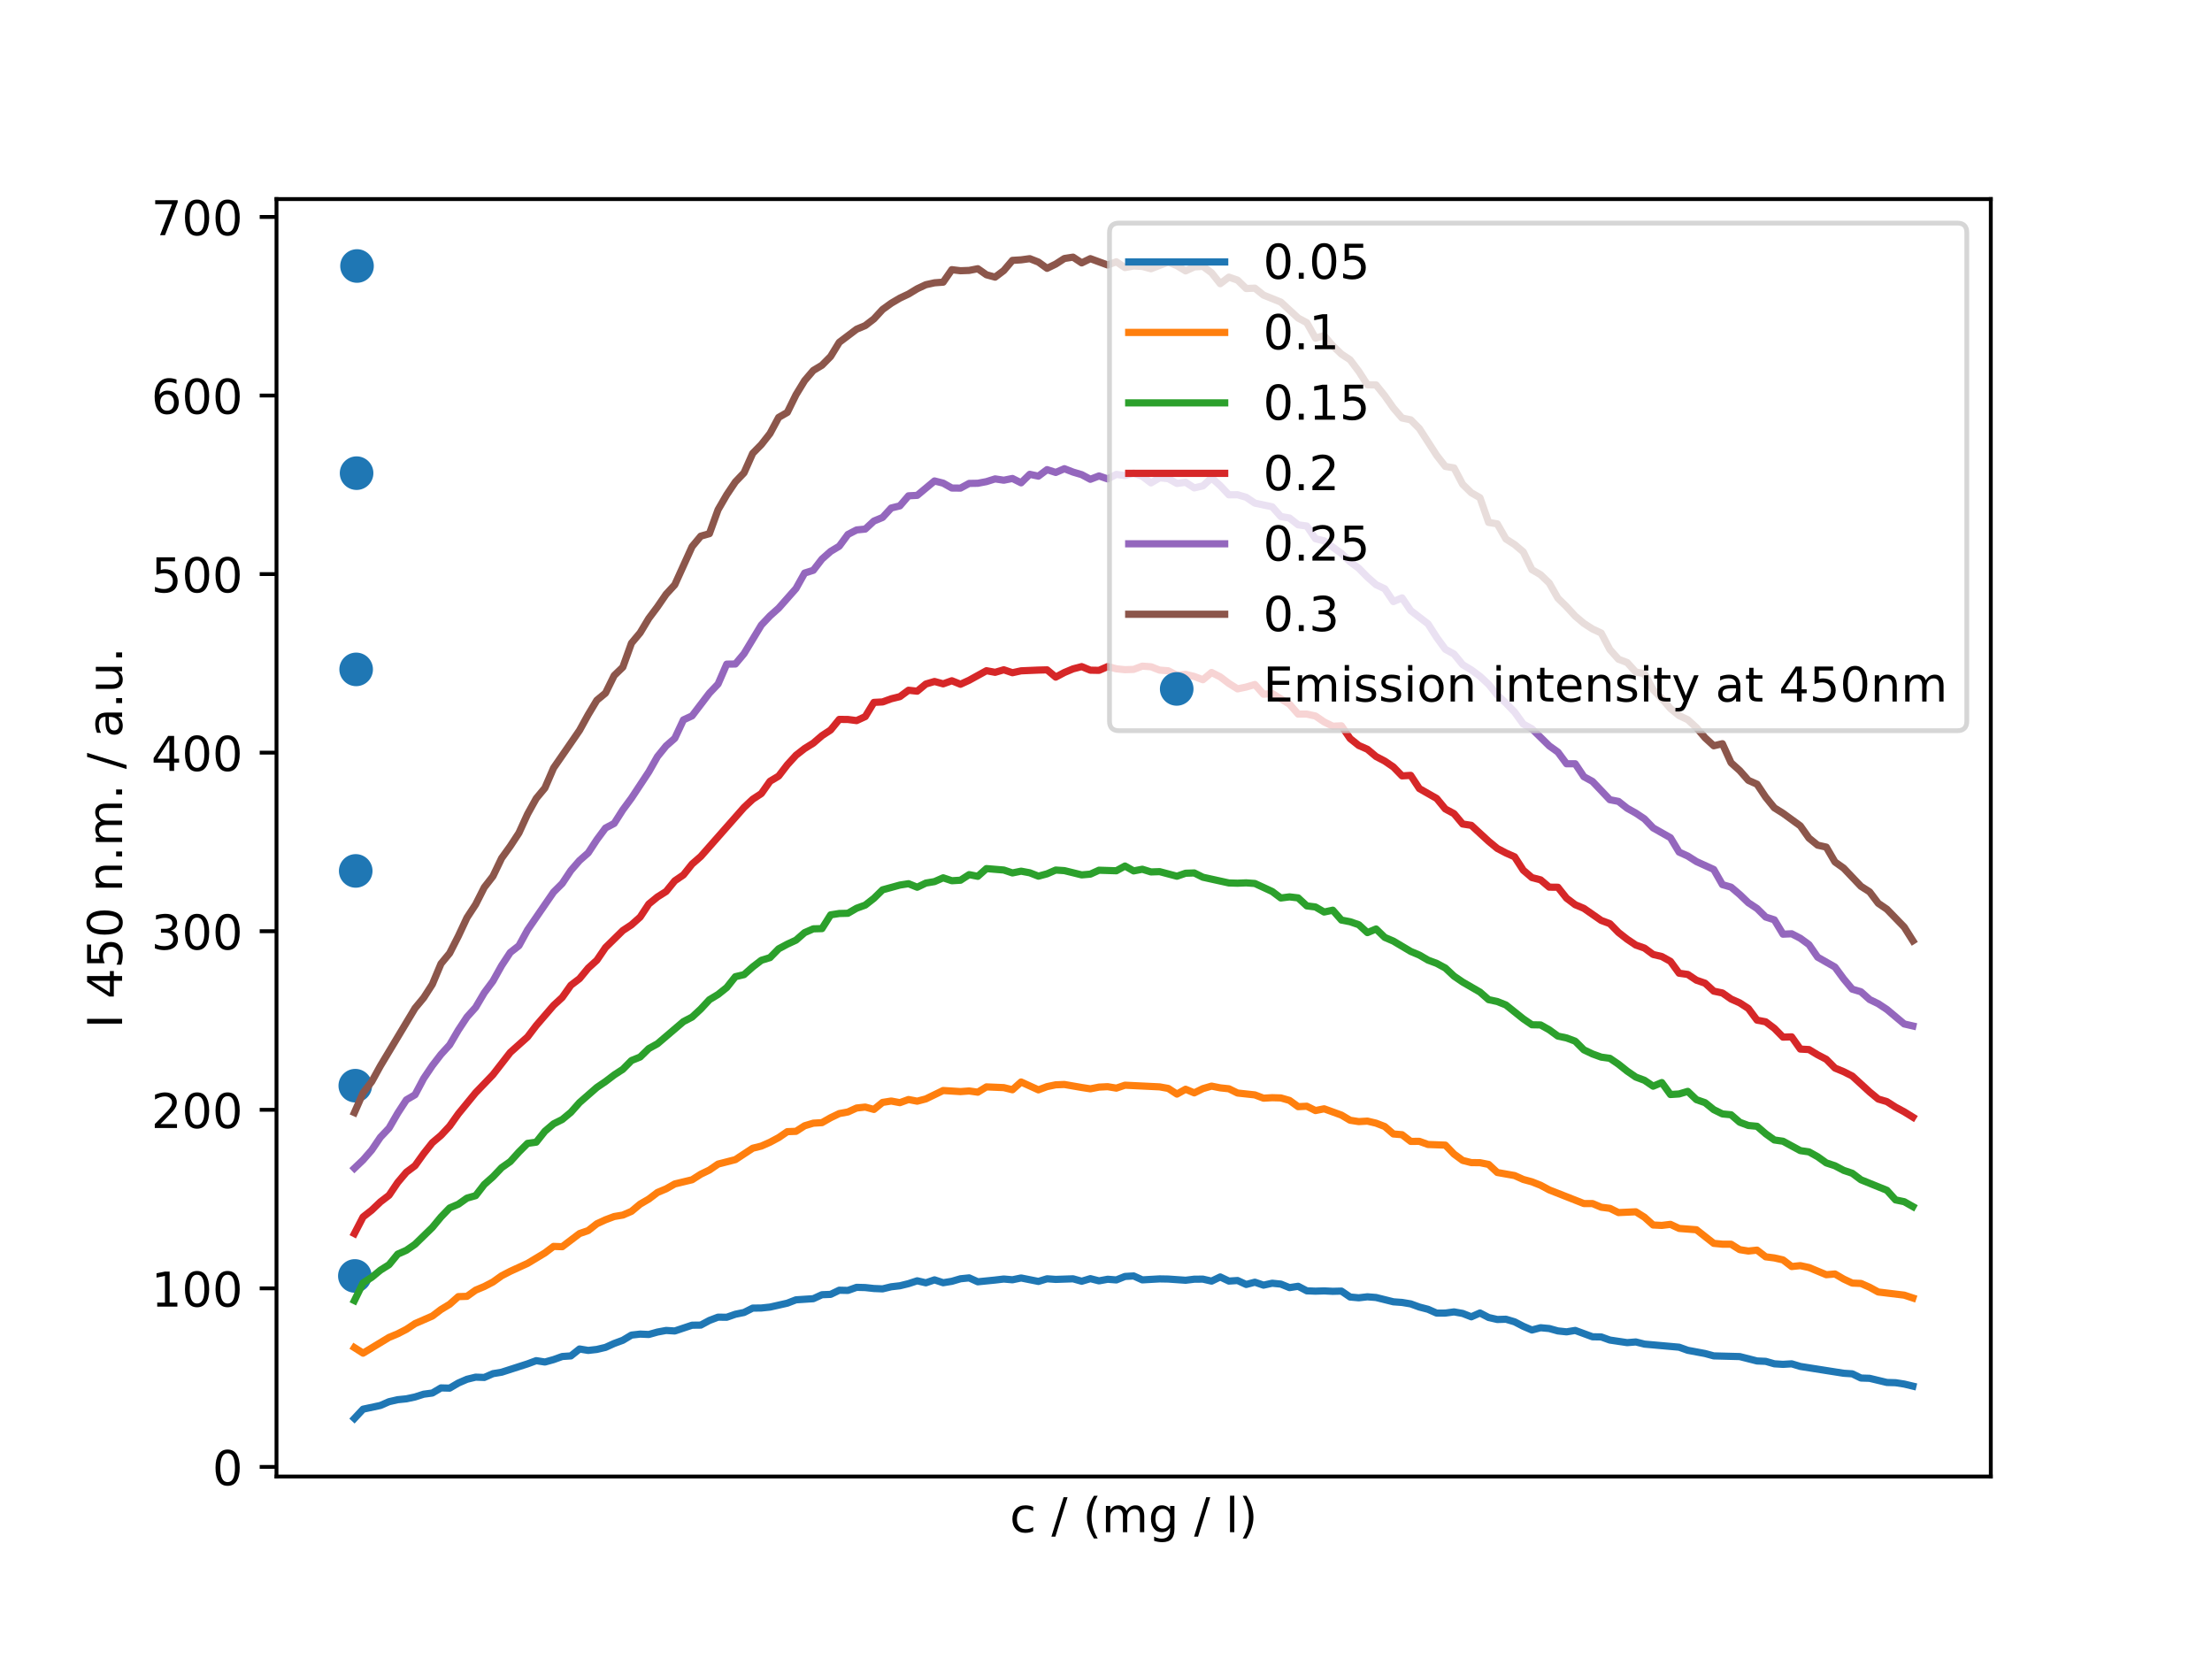 <?xml version="1.0" encoding="utf-8" standalone="no"?>
<!DOCTYPE svg PUBLIC "-//W3C//DTD SVG 1.1//EN"
  "http://www.w3.org/Graphics/SVG/1.1/DTD/svg11.dtd">
<!-- Created with matplotlib (https://matplotlib.org/) -->
<svg height="345.6pt" version="1.1" viewBox="0 0 460.8 345.6" width="460.8pt" xmlns="http://www.w3.org/2000/svg" xmlns:xlink="http://www.w3.org/1999/xlink">
 <defs>
  <style type="text/css">
*{stroke-linecap:butt;stroke-linejoin:round;}
  </style>
 </defs>
 <g id="figure_1">
  <g id="patch_1">
   <path d="M 0 345.6 
L 460.8 345.6 
L 460.8 0 
L 0 0 
z
" style="fill:#ffffff;"/>
  </g>
  <g id="axes_1">
   <g id="patch_2">
    <path d="M 57.6 307.584 
L 414.72 307.584 
L 414.72 41.472 
L 57.6 41.472 
z
" style="fill:#ffffff;"/>
   </g>
   <g id="PathCollection_1">
    <defs>
     <path d="M 0 3 
C 0.796 3 1.559 2.684 2.121 2.121 
C 2.684 1.559 3 0.796 3 0 
C 3 -0.796 2.684 -1.559 2.121 -2.121 
C 1.559 -2.684 0.796 -3 0 -3 
C -0.796 -3 -1.559 -2.684 -2.121 -2.121 
C -2.684 -1.559 -3 -0.796 -3 0 
C -3 0.796 -2.684 1.559 -2.121 2.121 
C -1.559 2.684 -0.796 3 0 3 
z
" id="m1fe82460cd" style="stroke:#1f77b4;"/>
    </defs>
    <g clip-path="url(#p04ec548402)">
     <use style="fill:#1f77b4;stroke:#1f77b4;" x="73.923" xlink:href="#m1fe82460cd" y="265.804"/>
     <use style="fill:#1f77b4;stroke:#1f77b4;" x="74.013" xlink:href="#m1fe82460cd" y="226.169"/>
     <use style="fill:#1f77b4;stroke:#1f77b4;" x="74.103" xlink:href="#m1fe82460cd" y="181.427"/>
     <use style="fill:#1f77b4;stroke:#1f77b4;" x="74.193" xlink:href="#m1fe82460cd" y="139.446"/>
     <use style="fill:#1f77b4;stroke:#1f77b4;" x="74.284" xlink:href="#m1fe82460cd" y="98.568"/>
     <use style="fill:#1f77b4;stroke:#1f77b4;" x="74.374" xlink:href="#m1fe82460cd" y="55.414"/>
    </g>
   </g>
   <g id="matplotlib.axis_1">
    <g id="text_1">
     <!-- c / (mg / l) -->
     <defs>
      <path d="M 48.781 52.594 
L 48.781 44.188 
Q 44.969 46.297 41.141 47.344 
Q 37.312 48.391 33.406 48.391 
Q 24.656 48.391 19.812 42.844 
Q 14.984 37.312 14.984 27.297 
Q 14.984 17.281 19.812 11.734 
Q 24.656 6.203 33.406 6.203 
Q 37.312 6.203 41.141 7.25 
Q 44.969 8.297 48.781 10.406 
L 48.781 2.094 
Q 45.016 0.344 40.984 -0.531 
Q 36.969 -1.422 32.422 -1.422 
Q 20.062 -1.422 12.781 6.344 
Q 5.516 14.109 5.516 27.297 
Q 5.516 40.672 12.859 48.328 
Q 20.219 56 33.016 56 
Q 37.156 56 41.109 55.141 
Q 45.062 54.297 48.781 52.594 
z
" id="DejaVuSans-99"/>
      <path id="DejaVuSans-32"/>
      <path d="M 25.391 72.906 
L 33.688 72.906 
L 8.297 -9.281 
L 0 -9.281 
z
" id="DejaVuSans-47"/>
      <path d="M 31 75.875 
Q 24.469 64.656 21.281 53.656 
Q 18.109 42.672 18.109 31.391 
Q 18.109 20.125 21.312 9.062 
Q 24.516 -2 31 -13.188 
L 23.188 -13.188 
Q 15.875 -1.703 12.234 9.375 
Q 8.594 20.453 8.594 31.391 
Q 8.594 42.281 12.203 53.312 
Q 15.828 64.359 23.188 75.875 
z
" id="DejaVuSans-40"/>
      <path d="M 52 44.188 
Q 55.375 50.25 60.062 53.125 
Q 64.75 56 71.094 56 
Q 79.641 56 84.281 50.016 
Q 88.922 44.047 88.922 33.016 
L 88.922 0 
L 79.891 0 
L 79.891 32.719 
Q 79.891 40.578 77.094 44.375 
Q 74.312 48.188 68.609 48.188 
Q 61.625 48.188 57.562 43.547 
Q 53.516 38.922 53.516 30.906 
L 53.516 0 
L 44.484 0 
L 44.484 32.719 
Q 44.484 40.625 41.703 44.406 
Q 38.922 48.188 33.109 48.188 
Q 26.219 48.188 22.156 43.531 
Q 18.109 38.875 18.109 30.906 
L 18.109 0 
L 9.078 0 
L 9.078 54.688 
L 18.109 54.688 
L 18.109 46.188 
Q 21.188 51.219 25.484 53.609 
Q 29.781 56 35.688 56 
Q 41.656 56 45.828 52.969 
Q 50 49.953 52 44.188 
z
" id="DejaVuSans-109"/>
      <path d="M 45.406 27.984 
Q 45.406 37.75 41.375 43.109 
Q 37.359 48.484 30.078 48.484 
Q 22.859 48.484 18.828 43.109 
Q 14.797 37.75 14.797 27.984 
Q 14.797 18.266 18.828 12.891 
Q 22.859 7.516 30.078 7.516 
Q 37.359 7.516 41.375 12.891 
Q 45.406 18.266 45.406 27.984 
z
M 54.391 6.781 
Q 54.391 -7.172 48.188 -13.984 
Q 42 -20.797 29.203 -20.797 
Q 24.469 -20.797 20.266 -20.094 
Q 16.062 -19.391 12.109 -17.922 
L 12.109 -9.188 
Q 16.062 -11.328 19.922 -12.344 
Q 23.781 -13.375 27.781 -13.375 
Q 36.625 -13.375 41.016 -8.766 
Q 45.406 -4.156 45.406 5.172 
L 45.406 9.625 
Q 42.625 4.781 38.281 2.391 
Q 33.938 0 27.875 0 
Q 17.828 0 11.672 7.656 
Q 5.516 15.328 5.516 27.984 
Q 5.516 40.672 11.672 48.328 
Q 17.828 56 27.875 56 
Q 33.938 56 38.281 53.609 
Q 42.625 51.219 45.406 46.391 
L 45.406 54.688 
L 54.391 54.688 
z
" id="DejaVuSans-103"/>
      <path d="M 9.422 75.984 
L 18.406 75.984 
L 18.406 0 
L 9.422 0 
z
" id="DejaVuSans-108"/>
      <path d="M 8.016 75.875 
L 15.828 75.875 
Q 23.141 64.359 26.781 53.312 
Q 30.422 42.281 30.422 31.391 
Q 30.422 20.453 26.781 9.375 
Q 23.141 -1.703 15.828 -13.188 
L 8.016 -13.188 
Q 14.5 -2 17.703 9.062 
Q 20.906 20.125 20.906 31.391 
Q 20.906 42.672 17.703 53.656 
Q 14.5 64.656 8.016 75.875 
z
" id="DejaVuSans-41"/>
     </defs>
     <g transform="translate(210.351 319.182)scale(0.1 -0.1)">
      <use xlink:href="#DejaVuSans-99"/>
      <use x="54.98" xlink:href="#DejaVuSans-32"/>
      <use x="86.768" xlink:href="#DejaVuSans-47"/>
      <use x="120.459" xlink:href="#DejaVuSans-32"/>
      <use x="152.246" xlink:href="#DejaVuSans-40"/>
      <use x="191.26" xlink:href="#DejaVuSans-109"/>
      <use x="288.672" xlink:href="#DejaVuSans-103"/>
      <use x="352.148" xlink:href="#DejaVuSans-32"/>
      <use x="383.936" xlink:href="#DejaVuSans-47"/>
      <use x="417.627" xlink:href="#DejaVuSans-32"/>
      <use x="449.414" xlink:href="#DejaVuSans-108"/>
      <use x="477.197" xlink:href="#DejaVuSans-41"/>
     </g>
    </g>
   </g>
   <g id="matplotlib.axis_2">
    <g id="ytick_1">
     <g id="line2d_1">
      <defs>
       <path d="M 0 0 
L -3.5 0 
" id="mae55d08543" style="stroke:#000000;stroke-width:0.8;"/>
      </defs>
      <g>
       <use style="stroke:#000000;stroke-width:0.8;" x="57.6" xlink:href="#mae55d08543" y="305.587"/>
      </g>
     </g>
     <g id="text_2">
      <!-- 0 -->
      <defs>
       <path d="M 31.781 66.406 
Q 24.172 66.406 20.328 58.906 
Q 16.5 51.422 16.5 36.375 
Q 16.5 21.391 20.328 13.891 
Q 24.172 6.391 31.781 6.391 
Q 39.453 6.391 43.281 13.891 
Q 47.125 21.391 47.125 36.375 
Q 47.125 51.422 43.281 58.906 
Q 39.453 66.406 31.781 66.406 
z
M 31.781 74.219 
Q 44.047 74.219 50.516 64.516 
Q 56.984 54.828 56.984 36.375 
Q 56.984 17.969 50.516 8.266 
Q 44.047 -1.422 31.781 -1.422 
Q 19.531 -1.422 13.062 8.266 
Q 6.594 17.969 6.594 36.375 
Q 6.594 54.828 13.062 64.516 
Q 19.531 74.219 31.781 74.219 
z
" id="DejaVuSans-48"/>
      </defs>
      <g transform="translate(44.237 309.387)scale(0.1 -0.1)">
       <use xlink:href="#DejaVuSans-48"/>
      </g>
     </g>
    </g>
    <g id="ytick_2">
     <g id="line2d_2">
      <g>
       <use style="stroke:#000000;stroke-width:0.8;" x="57.6" xlink:href="#mae55d08543" y="268.389"/>
      </g>
     </g>
     <g id="text_3">
      <!-- 100 -->
      <defs>
       <path d="M 12.406 8.297 
L 28.516 8.297 
L 28.516 63.922 
L 10.984 60.406 
L 10.984 69.391 
L 28.422 72.906 
L 38.281 72.906 
L 38.281 8.297 
L 54.391 8.297 
L 54.391 0 
L 12.406 0 
z
" id="DejaVuSans-49"/>
      </defs>
      <g transform="translate(31.512 272.188)scale(0.1 -0.1)">
       <use xlink:href="#DejaVuSans-49"/>
       <use x="63.623" xlink:href="#DejaVuSans-48"/>
       <use x="127.246" xlink:href="#DejaVuSans-48"/>
      </g>
     </g>
    </g>
    <g id="ytick_3">
     <g id="line2d_3">
      <g>
       <use style="stroke:#000000;stroke-width:0.8;" x="57.6" xlink:href="#mae55d08543" y="231.19"/>
      </g>
     </g>
     <g id="text_4">
      <!-- 200 -->
      <defs>
       <path d="M 19.188 8.297 
L 53.609 8.297 
L 53.609 0 
L 7.328 0 
L 7.328 8.297 
Q 12.938 14.109 22.625 23.891 
Q 32.328 33.688 34.812 36.531 
Q 39.547 41.844 41.422 45.531 
Q 43.312 49.219 43.312 52.781 
Q 43.312 58.594 39.234 62.25 
Q 35.156 65.922 28.609 65.922 
Q 23.969 65.922 18.812 64.312 
Q 13.672 62.703 7.812 59.422 
L 7.812 69.391 
Q 13.766 71.781 18.938 73 
Q 24.125 74.219 28.422 74.219 
Q 39.75 74.219 46.484 68.547 
Q 53.219 62.891 53.219 53.422 
Q 53.219 48.922 51.531 44.891 
Q 49.859 40.875 45.406 35.406 
Q 44.188 33.984 37.641 27.219 
Q 31.109 20.453 19.188 8.297 
z
" id="DejaVuSans-50"/>
      </defs>
      <g transform="translate(31.512 234.989)scale(0.1 -0.1)">
       <use xlink:href="#DejaVuSans-50"/>
       <use x="63.623" xlink:href="#DejaVuSans-48"/>
       <use x="127.246" xlink:href="#DejaVuSans-48"/>
      </g>
     </g>
    </g>
    <g id="ytick_4">
     <g id="line2d_4">
      <g>
       <use style="stroke:#000000;stroke-width:0.8;" x="57.6" xlink:href="#mae55d08543" y="193.991"/>
      </g>
     </g>
     <g id="text_5">
      <!-- 300 -->
      <defs>
       <path d="M 40.578 39.312 
Q 47.656 37.797 51.625 33 
Q 55.609 28.219 55.609 21.188 
Q 55.609 10.406 48.188 4.484 
Q 40.766 -1.422 27.094 -1.422 
Q 22.516 -1.422 17.656 -0.516 
Q 12.797 0.391 7.625 2.203 
L 7.625 11.719 
Q 11.719 9.328 16.594 8.109 
Q 21.484 6.891 26.812 6.891 
Q 36.078 6.891 40.938 10.547 
Q 45.797 14.203 45.797 21.188 
Q 45.797 27.641 41.281 31.266 
Q 36.766 34.906 28.719 34.906 
L 20.219 34.906 
L 20.219 43.016 
L 29.109 43.016 
Q 36.375 43.016 40.234 45.922 
Q 44.094 48.828 44.094 54.297 
Q 44.094 59.906 40.109 62.906 
Q 36.141 65.922 28.719 65.922 
Q 24.656 65.922 20.016 65.031 
Q 15.375 64.156 9.812 62.312 
L 9.812 71.094 
Q 15.438 72.656 20.344 73.438 
Q 25.25 74.219 29.594 74.219 
Q 40.828 74.219 47.359 69.109 
Q 53.906 64.016 53.906 55.328 
Q 53.906 49.266 50.438 45.094 
Q 46.969 40.922 40.578 39.312 
z
" id="DejaVuSans-51"/>
      </defs>
      <g transform="translate(31.512 197.79)scale(0.1 -0.1)">
       <use xlink:href="#DejaVuSans-51"/>
       <use x="63.623" xlink:href="#DejaVuSans-48"/>
       <use x="127.246" xlink:href="#DejaVuSans-48"/>
      </g>
     </g>
    </g>
    <g id="ytick_5">
     <g id="line2d_5">
      <g>
       <use style="stroke:#000000;stroke-width:0.8;" x="57.6" xlink:href="#mae55d08543" y="156.793"/>
      </g>
     </g>
     <g id="text_6">
      <!-- 400 -->
      <defs>
       <path d="M 37.797 64.312 
L 12.891 25.391 
L 37.797 25.391 
z
M 35.203 72.906 
L 47.609 72.906 
L 47.609 25.391 
L 58.016 25.391 
L 58.016 17.188 
L 47.609 17.188 
L 47.609 0 
L 37.797 0 
L 37.797 17.188 
L 4.891 17.188 
L 4.891 26.703 
z
" id="DejaVuSans-52"/>
      </defs>
      <g transform="translate(31.512 160.592)scale(0.1 -0.1)">
       <use xlink:href="#DejaVuSans-52"/>
       <use x="63.623" xlink:href="#DejaVuSans-48"/>
       <use x="127.246" xlink:href="#DejaVuSans-48"/>
      </g>
     </g>
    </g>
    <g id="ytick_6">
     <g id="line2d_6">
      <g>
       <use style="stroke:#000000;stroke-width:0.8;" x="57.6" xlink:href="#mae55d08543" y="119.594"/>
      </g>
     </g>
     <g id="text_7">
      <!-- 500 -->
      <defs>
       <path d="M 10.797 72.906 
L 49.516 72.906 
L 49.516 64.594 
L 19.828 64.594 
L 19.828 46.734 
Q 21.969 47.469 24.109 47.828 
Q 26.266 48.188 28.422 48.188 
Q 40.625 48.188 47.75 41.5 
Q 54.891 34.812 54.891 23.391 
Q 54.891 11.625 47.562 5.094 
Q 40.234 -1.422 26.906 -1.422 
Q 22.312 -1.422 17.547 -0.641 
Q 12.797 0.141 7.719 1.703 
L 7.719 11.625 
Q 12.109 9.234 16.797 8.062 
Q 21.484 6.891 26.703 6.891 
Q 35.156 6.891 40.078 11.328 
Q 45.016 15.766 45.016 23.391 
Q 45.016 31 40.078 35.438 
Q 35.156 39.891 26.703 39.891 
Q 22.75 39.891 18.812 39.016 
Q 14.891 38.141 10.797 36.281 
z
" id="DejaVuSans-53"/>
      </defs>
      <g transform="translate(31.512 123.393)scale(0.1 -0.1)">
       <use xlink:href="#DejaVuSans-53"/>
       <use x="63.623" xlink:href="#DejaVuSans-48"/>
       <use x="127.246" xlink:href="#DejaVuSans-48"/>
      </g>
     </g>
    </g>
    <g id="ytick_7">
     <g id="line2d_7">
      <g>
       <use style="stroke:#000000;stroke-width:0.8;" x="57.6" xlink:href="#mae55d08543" y="82.395"/>
      </g>
     </g>
     <g id="text_8">
      <!-- 600 -->
      <defs>
       <path d="M 33.016 40.375 
Q 26.375 40.375 22.484 35.828 
Q 18.609 31.297 18.609 23.391 
Q 18.609 15.531 22.484 10.953 
Q 26.375 6.391 33.016 6.391 
Q 39.656 6.391 43.531 10.953 
Q 47.406 15.531 47.406 23.391 
Q 47.406 31.297 43.531 35.828 
Q 39.656 40.375 33.016 40.375 
z
M 52.594 71.297 
L 52.594 62.312 
Q 48.875 64.062 45.094 64.984 
Q 41.312 65.922 37.594 65.922 
Q 27.828 65.922 22.672 59.328 
Q 17.531 52.734 16.797 39.406 
Q 19.672 43.656 24.016 45.922 
Q 28.375 48.188 33.594 48.188 
Q 44.578 48.188 50.953 41.516 
Q 57.328 34.859 57.328 23.391 
Q 57.328 12.156 50.688 5.359 
Q 44.047 -1.422 33.016 -1.422 
Q 20.359 -1.422 13.672 8.266 
Q 6.984 17.969 6.984 36.375 
Q 6.984 53.656 15.188 63.938 
Q 23.391 74.219 37.203 74.219 
Q 40.922 74.219 44.703 73.484 
Q 48.484 72.75 52.594 71.297 
z
" id="DejaVuSans-54"/>
      </defs>
      <g transform="translate(31.512 86.194)scale(0.1 -0.1)">
       <use xlink:href="#DejaVuSans-54"/>
       <use x="63.623" xlink:href="#DejaVuSans-48"/>
       <use x="127.246" xlink:href="#DejaVuSans-48"/>
      </g>
     </g>
    </g>
    <g id="ytick_8">
     <g id="line2d_8">
      <g>
       <use style="stroke:#000000;stroke-width:0.8;" x="57.6" xlink:href="#mae55d08543" y="45.196"/>
      </g>
     </g>
     <g id="text_9">
      <!-- 700 -->
      <defs>
       <path d="M 8.203 72.906 
L 55.078 72.906 
L 55.078 68.703 
L 28.609 0 
L 18.312 0 
L 43.219 64.594 
L 8.203 64.594 
z
" id="DejaVuSans-55"/>
      </defs>
      <g transform="translate(31.512 48.996)scale(0.1 -0.1)">
       <use xlink:href="#DejaVuSans-55"/>
       <use x="63.623" xlink:href="#DejaVuSans-48"/>
       <use x="127.246" xlink:href="#DejaVuSans-48"/>
      </g>
     </g>
    </g>
    <g id="text_10">
     <!-- I 450 n.m. / a.u. -->
     <defs>
      <path d="M 9.812 72.906 
L 19.672 72.906 
L 19.672 0 
L 9.812 0 
z
" id="DejaVuSans-73"/>
      <path d="M 54.891 33.016 
L 54.891 0 
L 45.906 0 
L 45.906 32.719 
Q 45.906 40.484 42.875 44.328 
Q 39.844 48.188 33.797 48.188 
Q 26.516 48.188 22.312 43.547 
Q 18.109 38.922 18.109 30.906 
L 18.109 0 
L 9.078 0 
L 9.078 54.688 
L 18.109 54.688 
L 18.109 46.188 
Q 21.344 51.125 25.703 53.562 
Q 30.078 56 35.797 56 
Q 45.219 56 50.047 50.172 
Q 54.891 44.344 54.891 33.016 
z
" id="DejaVuSans-110"/>
      <path d="M 10.688 12.406 
L 21 12.406 
L 21 0 
L 10.688 0 
z
" id="DejaVuSans-46"/>
      <path d="M 34.281 27.484 
Q 23.391 27.484 19.188 25 
Q 14.984 22.516 14.984 16.5 
Q 14.984 11.719 18.141 8.906 
Q 21.297 6.109 26.703 6.109 
Q 34.188 6.109 38.703 11.406 
Q 43.219 16.703 43.219 25.484 
L 43.219 27.484 
z
M 52.203 31.203 
L 52.203 0 
L 43.219 0 
L 43.219 8.297 
Q 40.141 3.328 35.547 0.953 
Q 30.953 -1.422 24.312 -1.422 
Q 15.922 -1.422 10.953 3.297 
Q 6 8.016 6 15.922 
Q 6 25.141 12.172 29.828 
Q 18.359 34.516 30.609 34.516 
L 43.219 34.516 
L 43.219 35.406 
Q 43.219 41.609 39.141 45 
Q 35.062 48.391 27.688 48.391 
Q 23 48.391 18.547 47.266 
Q 14.109 46.141 10.016 43.891 
L 10.016 52.203 
Q 14.938 54.109 19.578 55.047 
Q 24.219 56 28.609 56 
Q 40.484 56 46.344 49.844 
Q 52.203 43.703 52.203 31.203 
z
" id="DejaVuSans-97"/>
      <path d="M 8.5 21.578 
L 8.5 54.688 
L 17.484 54.688 
L 17.484 21.922 
Q 17.484 14.156 20.5 10.266 
Q 23.531 6.391 29.594 6.391 
Q 36.859 6.391 41.078 11.031 
Q 45.312 15.672 45.312 23.688 
L 45.312 54.688 
L 54.297 54.688 
L 54.297 0 
L 45.312 0 
L 45.312 8.406 
Q 42.047 3.422 37.719 1 
Q 33.406 -1.422 27.688 -1.422 
Q 18.266 -1.422 13.375 4.438 
Q 8.5 10.297 8.5 21.578 
z
M 31.109 56 
z
" id="DejaVuSans-117"/>
     </defs>
     <g transform="translate(25.433 214.215)rotate(-90)scale(0.1 -0.1)">
      <use xlink:href="#DejaVuSans-73"/>
      <use x="29.492" xlink:href="#DejaVuSans-32"/>
      <use x="61.279" xlink:href="#DejaVuSans-52"/>
      <use x="124.902" xlink:href="#DejaVuSans-53"/>
      <use x="188.525" xlink:href="#DejaVuSans-48"/>
      <use x="252.148" xlink:href="#DejaVuSans-32"/>
      <use x="283.936" xlink:href="#DejaVuSans-110"/>
      <use x="347.314" xlink:href="#DejaVuSans-46"/>
      <use x="379.102" xlink:href="#DejaVuSans-109"/>
      <use x="476.514" xlink:href="#DejaVuSans-46"/>
      <use x="508.301" xlink:href="#DejaVuSans-32"/>
      <use x="540.088" xlink:href="#DejaVuSans-47"/>
      <use x="573.779" xlink:href="#DejaVuSans-32"/>
      <use x="605.566" xlink:href="#DejaVuSans-97"/>
      <use x="666.846" xlink:href="#DejaVuSans-46"/>
      <use x="698.633" xlink:href="#DejaVuSans-117"/>
      <use x="762.012" xlink:href="#DejaVuSans-46"/>
     </g>
    </g>
   </g>
   <g id="line2d_9">
    <path clip-path="url(#p04ec548402)" d="M 73.833 295.488 
L 75.636 293.556 
L 79.244 292.784 
L 81.047 291.998 
L 82.851 291.583 
L 84.655 291.401 
L 86.458 291.014 
L 88.262 290.434 
L 90.065 290.194 
L 91.869 289.127 
L 93.673 289.173 
L 95.476 288.111 
L 97.28 287.33 
L 99.084 286.886 
L 100.887 286.947 
L 102.691 286.158 
L 104.495 285.857 
L 109.905 284.117 
L 111.709 283.449 
L 113.513 283.735 
L 115.316 283.233 
L 117.12 282.584 
L 118.924 282.461 
L 120.727 281.018 
L 122.531 281.317 
L 124.335 281.111 
L 126.138 280.685 
L 127.942 279.87 
L 129.745 279.204 
L 131.549 278.122 
L 133.353 277.917 
L 135.156 277.996 
L 136.96 277.491 
L 138.764 277.157 
L 140.567 277.267 
L 144.175 276.063 
L 145.978 276.041 
L 147.782 275.074 
L 149.585 274.386 
L 151.389 274.41 
L 153.193 273.78 
L 154.996 273.41 
L 156.8 272.504 
L 158.604 272.482 
L 160.407 272.289 
L 164.015 271.474 
L 165.818 270.777 
L 169.425 270.542 
L 171.229 269.712 
L 173.033 269.643 
L 174.836 268.775 
L 176.64 268.817 
L 178.444 268.177 
L 180.247 268.222 
L 182.051 268.42 
L 183.855 268.493 
L 185.658 268.059 
L 187.462 267.851 
L 189.265 267.406 
L 191.069 266.815 
L 192.873 267.231 
L 194.676 266.619 
L 196.48 267.214 
L 198.284 266.922 
L 200.087 266.391 
L 201.891 266.208 
L 203.695 267.02 
L 207.302 266.657 
L 209.105 266.445 
L 210.909 266.602 
L 212.713 266.227 
L 216.32 266.944 
L 218.124 266.394 
L 219.927 266.523 
L 223.535 266.399 
L 225.338 266.906 
L 227.142 266.366 
L 228.945 266.828 
L 230.749 266.492 
L 232.553 266.632 
L 234.356 265.909 
L 236.16 265.804 
L 237.964 266.62 
L 241.571 266.417 
L 243.375 266.45 
L 246.982 266.7 
L 248.785 266.479 
L 250.589 266.466 
L 252.393 266.88 
L 254.196 266.013 
L 256 266.871 
L 257.804 266.751 
L 259.607 267.577 
L 261.411 267.108 
L 263.215 267.72 
L 265.018 267.32 
L 266.822 267.5 
L 268.625 268.233 
L 270.429 267.957 
L 272.233 268.905 
L 274.036 268.973 
L 275.84 268.918 
L 277.644 269.006 
L 279.447 268.959 
L 281.251 270.193 
L 283.055 270.356 
L 284.858 270.147 
L 286.662 270.292 
L 290.269 271.191 
L 292.073 271.322 
L 293.876 271.622 
L 295.68 272.28 
L 297.484 272.748 
L 299.287 273.546 
L 301.091 273.536 
L 302.895 273.293 
L 304.698 273.612 
L 306.502 274.316 
L 308.305 273.518 
L 310.109 274.458 
L 311.913 274.873 
L 313.716 274.822 
L 315.52 275.36 
L 317.324 276.293 
L 319.127 277.065 
L 320.931 276.59 
L 322.735 276.756 
L 324.538 277.255 
L 326.342 277.448 
L 328.145 277.154 
L 331.753 278.477 
L 333.556 278.506 
L 335.36 279.157 
L 338.967 279.695 
L 340.771 279.552 
L 342.575 280.002 
L 349.789 280.646 
L 351.593 281.292 
L 355.2 281.964 
L 357.004 282.456 
L 362.415 282.599 
L 366.022 283.513 
L 367.825 283.594 
L 369.629 284.106 
L 371.433 284.218 
L 373.236 284.108 
L 375.04 284.654 
L 384.058 286.074 
L 385.862 286.192 
L 387.665 287.068 
L 389.469 287.128 
L 393.076 287.991 
L 394.88 288.044 
L 396.684 288.323 
L 398.487 288.753 
L 398.487 288.753 
" style="fill:none;stroke:#1f77b4;stroke-linecap:square;stroke-width:1.5;"/>
   </g>
   <g id="line2d_10">
    <path clip-path="url(#p04ec548402)" d="M 73.833 280.738 
L 75.636 281.886 
L 81.047 278.607 
L 82.851 277.853 
L 84.655 276.927 
L 86.458 275.732 
L 90.065 274.158 
L 91.869 272.796 
L 93.673 271.705 
L 95.476 270.11 
L 97.28 270.051 
L 99.084 268.762 
L 100.887 268.004 
L 102.691 267.065 
L 104.495 265.775 
L 106.298 264.838 
L 109.905 263.186 
L 113.513 261.01 
L 115.316 259.649 
L 117.12 259.713 
L 120.727 256.976 
L 122.531 256.352 
L 124.335 254.936 
L 126.138 254.105 
L 127.942 253.426 
L 129.745 253.121 
L 131.549 252.344 
L 133.353 250.838 
L 135.156 249.785 
L 136.96 248.415 
L 138.764 247.659 
L 140.567 246.638 
L 144.175 245.766 
L 145.978 244.615 
L 147.782 243.743 
L 149.585 242.501 
L 153.193 241.573 
L 156.8 239.199 
L 158.604 238.748 
L 160.407 237.949 
L 162.211 236.982 
L 164.015 235.745 
L 165.818 235.677 
L 167.622 234.517 
L 169.425 233.977 
L 171.229 233.868 
L 173.033 232.843 
L 174.836 231.975 
L 176.64 231.643 
L 178.444 230.82 
L 180.247 230.624 
L 182.051 231.113 
L 183.855 229.653 
L 185.658 229.366 
L 187.462 229.706 
L 189.265 229.049 
L 191.069 229.398 
L 192.873 228.924 
L 196.48 227.174 
L 200.087 227.399 
L 201.891 227.268 
L 203.695 227.522 
L 205.498 226.418 
L 209.105 226.57 
L 210.909 227.015 
L 212.713 225.4 
L 216.32 227.039 
L 218.124 226.363 
L 219.927 225.986 
L 221.731 225.918 
L 225.338 226.544 
L 227.142 226.822 
L 228.945 226.464 
L 230.749 226.376 
L 232.553 226.678 
L 234.356 226.067 
L 241.571 226.415 
L 243.375 226.74 
L 245.178 227.917 
L 246.982 226.91 
L 248.785 227.665 
L 250.589 226.778 
L 252.393 226.257 
L 254.196 226.621 
L 256 226.81 
L 257.804 227.697 
L 261.411 228.087 
L 263.215 228.77 
L 265.018 228.669 
L 266.822 228.718 
L 268.625 229.235 
L 270.429 230.54 
L 272.233 230.45 
L 274.036 231.35 
L 275.84 230.985 
L 279.447 232.294 
L 281.251 233.368 
L 283.055 233.651 
L 284.858 233.547 
L 286.662 233.975 
L 288.465 234.674 
L 290.269 236.228 
L 292.073 236.378 
L 293.876 237.772 
L 295.68 237.762 
L 297.484 238.418 
L 301.091 238.551 
L 302.895 240.411 
L 304.698 241.736 
L 306.502 242.195 
L 308.305 242.21 
L 310.109 242.57 
L 311.913 244.25 
L 315.52 244.889 
L 317.324 245.701 
L 319.127 246.194 
L 320.931 246.908 
L 322.735 247.879 
L 329.949 250.721 
L 331.753 250.723 
L 333.556 251.488 
L 335.36 251.717 
L 337.164 252.602 
L 340.771 252.438 
L 342.575 253.57 
L 344.378 255.191 
L 346.182 255.275 
L 347.985 255.055 
L 349.789 255.905 
L 353.396 256.179 
L 357.004 259.014 
L 358.807 259.186 
L 360.611 259.194 
L 362.415 260.325 
L 364.218 260.614 
L 366.022 260.426 
L 367.825 261.817 
L 369.629 262.05 
L 371.433 262.459 
L 373.236 263.84 
L 375.04 263.655 
L 376.844 264.047 
L 380.451 265.546 
L 382.255 265.394 
L 384.058 266.447 
L 385.862 267.29 
L 387.665 267.363 
L 389.469 268.155 
L 391.273 269.146 
L 396.684 269.8 
L 398.487 270.394 
L 398.487 270.394 
" style="fill:none;stroke:#ff7f0e;stroke-linecap:square;stroke-width:1.5;"/>
   </g>
   <g id="line2d_11">
    <path clip-path="url(#p04ec548402)" d="M 73.833 270.939 
L 75.636 267.248 
L 77.44 266.085 
L 79.244 264.6 
L 81.047 263.46 
L 82.851 261.257 
L 84.655 260.46 
L 86.458 259.21 
L 90.065 255.698 
L 91.869 253.514 
L 93.673 251.641 
L 95.476 250.867 
L 97.28 249.591 
L 99.084 249.076 
L 100.887 246.744 
L 102.691 245.147 
L 104.495 243.25 
L 106.298 241.979 
L 108.102 239.978 
L 109.905 238.184 
L 111.709 237.935 
L 113.513 235.658 
L 115.316 234.12 
L 117.12 233.215 
L 118.924 231.718 
L 120.727 229.686 
L 124.335 226.533 
L 126.138 225.307 
L 127.942 223.933 
L 129.745 222.754 
L 131.549 220.927 
L 133.353 220.198 
L 135.156 218.438 
L 136.96 217.435 
L 142.371 212.818 
L 144.175 211.876 
L 145.978 210.205 
L 147.782 208.259 
L 149.585 207.165 
L 151.389 205.724 
L 153.193 203.459 
L 154.996 203.034 
L 156.8 201.432 
L 158.604 200.048 
L 160.407 199.49 
L 162.211 197.653 
L 164.015 196.686 
L 165.818 195.854 
L 167.622 194.279 
L 169.425 193.494 
L 171.229 193.447 
L 173.033 190.584 
L 174.836 190.298 
L 176.64 190.251 
L 178.444 189.206 
L 180.247 188.551 
L 182.051 187.138 
L 183.855 185.369 
L 187.462 184.375 
L 189.265 184.09 
L 191.069 184.827 
L 192.873 183.96 
L 194.676 183.654 
L 196.48 182.865 
L 198.284 183.471 
L 200.087 183.365 
L 201.891 182.203 
L 203.695 182.553 
L 205.498 180.947 
L 209.105 181.243 
L 210.909 181.847 
L 212.713 181.483 
L 214.516 181.818 
L 216.32 182.523 
L 218.124 182.033 
L 219.927 181.249 
L 221.731 181.367 
L 225.338 182.254 
L 227.142 182.097 
L 228.945 181.282 
L 232.553 181.397 
L 234.356 180.412 
L 236.16 181.427 
L 237.964 181.081 
L 239.767 181.64 
L 241.571 181.578 
L 245.178 182.534 
L 246.982 181.91 
L 248.785 181.851 
L 250.589 182.745 
L 256 183.936 
L 257.804 183.987 
L 259.607 183.915 
L 261.411 184.045 
L 265.018 185.714 
L 266.822 187.067 
L 268.625 186.836 
L 270.429 187.048 
L 272.233 188.713 
L 274.036 188.938 
L 275.84 189.993 
L 277.644 189.611 
L 279.447 191.668 
L 281.251 192.015 
L 283.055 192.633 
L 284.858 194.281 
L 286.662 193.525 
L 288.465 195.274 
L 290.269 196.05 
L 293.876 198.195 
L 295.68 198.956 
L 297.484 200.009 
L 299.287 200.684 
L 301.091 201.658 
L 302.895 203.346 
L 304.698 204.58 
L 308.305 206.665 
L 310.109 208.244 
L 311.913 208.635 
L 313.716 209.358 
L 317.324 212.244 
L 319.127 213.479 
L 320.931 213.513 
L 322.735 214.529 
L 324.538 215.842 
L 326.342 216.221 
L 328.145 216.899 
L 329.949 218.704 
L 331.753 219.561 
L 333.556 220.215 
L 335.36 220.466 
L 337.164 221.694 
L 338.967 223.134 
L 340.771 224.374 
L 342.575 225.05 
L 344.378 226.274 
L 346.182 225.519 
L 347.985 228.01 
L 349.789 227.891 
L 351.593 227.355 
L 353.396 229.079 
L 355.2 229.708 
L 357.004 231.162 
L 358.807 232.05 
L 360.611 232.226 
L 362.415 233.783 
L 364.218 234.459 
L 366.022 234.626 
L 367.825 236.182 
L 369.629 237.479 
L 371.433 237.74 
L 375.04 239.696 
L 376.844 239.955 
L 378.647 240.963 
L 380.451 242.253 
L 382.255 242.852 
L 384.058 243.804 
L 385.862 244.415 
L 387.665 245.767 
L 393.076 247.959 
L 394.88 249.961 
L 396.684 250.337 
L 398.487 251.354 
L 398.487 251.354 
" style="fill:none;stroke:#2ca02c;stroke-linecap:square;stroke-width:1.5;"/>
   </g>
   <g id="line2d_12">
    <path clip-path="url(#p04ec548402)" d="M 73.833 256.982 
L 75.636 253.51 
L 77.44 252.097 
L 79.244 250.377 
L 81.047 248.996 
L 82.851 246.326 
L 84.655 244.19 
L 86.458 242.837 
L 88.262 240.319 
L 90.065 238.042 
L 91.869 236.512 
L 93.673 234.576 
L 95.476 232.042 
L 99.084 227.632 
L 102.691 223.879 
L 106.298 219.24 
L 109.905 216.007 
L 111.709 213.635 
L 115.316 209.448 
L 117.12 207.785 
L 118.924 205.244 
L 120.727 203.869 
L 122.531 201.675 
L 124.335 200.038 
L 126.138 197.391 
L 129.745 193.849 
L 131.549 192.655 
L 133.353 191.047 
L 135.156 188.324 
L 136.96 186.849 
L 138.764 185.712 
L 140.567 183.494 
L 142.371 182.257 
L 144.175 179.997 
L 145.978 178.426 
L 154.996 168.2 
L 156.8 166.501 
L 158.604 165.312 
L 160.407 162.75 
L 162.211 161.667 
L 164.015 159.314 
L 165.818 157.335 
L 167.622 155.931 
L 169.425 154.81 
L 171.229 153.257 
L 173.033 152.073 
L 174.836 149.862 
L 176.64 149.88 
L 178.444 150.113 
L 180.247 149.282 
L 182.051 146.322 
L 183.855 146.227 
L 185.658 145.569 
L 187.462 145.124 
L 189.265 143.79 
L 191.069 143.987 
L 192.873 142.493 
L 194.676 141.967 
L 196.48 142.455 
L 198.284 141.812 
L 200.087 142.542 
L 201.891 141.712 
L 205.498 139.722 
L 207.302 140.057 
L 209.105 139.53 
L 210.909 140.14 
L 212.713 139.745 
L 216.32 139.591 
L 218.124 139.545 
L 219.927 141.054 
L 221.731 140.093 
L 223.535 139.339 
L 225.338 138.868 
L 227.142 139.611 
L 228.945 139.647 
L 230.749 138.86 
L 232.553 139.324 
L 234.356 139.511 
L 236.16 139.446 
L 237.964 138.77 
L 239.767 138.9 
L 241.571 139.599 
L 243.375 139.733 
L 245.178 140.678 
L 246.982 140.485 
L 248.785 140.919 
L 250.589 141.599 
L 252.393 140.088 
L 254.196 141.008 
L 256 142.372 
L 257.804 143.505 
L 259.607 143.126 
L 261.411 142.6 
L 263.215 144.627 
L 265.018 144.466 
L 268.625 146.699 
L 270.429 148.761 
L 272.233 148.762 
L 274.036 149.157 
L 275.84 150.39 
L 277.644 151.282 
L 279.447 151.203 
L 281.251 153.852 
L 283.055 155.297 
L 284.858 156.087 
L 286.662 157.6 
L 288.465 158.546 
L 290.269 159.775 
L 292.073 161.629 
L 293.876 161.522 
L 295.68 164.277 
L 299.287 166.334 
L 301.091 168.526 
L 302.895 169.497 
L 304.698 171.655 
L 306.502 171.933 
L 310.109 175.257 
L 311.913 176.744 
L 313.716 177.691 
L 315.52 178.491 
L 317.324 181.282 
L 319.127 182.819 
L 320.931 183.29 
L 322.735 184.812 
L 324.538 184.833 
L 326.342 187.107 
L 328.145 188.471 
L 329.949 189.232 
L 333.556 191.74 
L 335.36 192.412 
L 337.164 194.251 
L 338.967 195.66 
L 340.771 196.874 
L 342.575 197.504 
L 344.378 198.834 
L 346.182 199.26 
L 347.985 200.265 
L 349.789 202.74 
L 351.593 202.992 
L 353.396 204.194 
L 355.2 204.817 
L 357.004 206.473 
L 358.807 206.853 
L 360.611 208.112 
L 362.415 208.917 
L 364.218 210.089 
L 366.022 212.513 
L 367.825 212.863 
L 369.629 214.222 
L 371.433 216.053 
L 373.236 215.995 
L 375.04 218.544 
L 376.844 218.641 
L 378.647 219.731 
L 380.451 220.675 
L 382.255 222.495 
L 384.058 223.245 
L 385.862 224.159 
L 389.469 227.464 
L 391.273 228.952 
L 393.076 229.488 
L 394.88 230.638 
L 396.684 231.611 
L 398.487 232.727 
L 398.487 232.727 
" style="fill:none;stroke:#d62728;stroke-linecap:square;stroke-width:1.5;"/>
   </g>
   <g id="line2d_13">
    <path clip-path="url(#p04ec548402)" d="M 73.833 243.366 
L 75.636 241.643 
L 77.44 239.571 
L 79.244 236.909 
L 81.047 235.002 
L 82.851 231.891 
L 84.655 229.121 
L 86.458 228.058 
L 88.262 224.661 
L 90.065 221.985 
L 91.869 219.645 
L 93.673 217.667 
L 95.476 214.595 
L 97.28 211.865 
L 99.084 209.858 
L 100.887 206.808 
L 102.691 204.383 
L 104.495 201.155 
L 106.298 198.416 
L 108.102 197.01 
L 109.905 193.716 
L 115.316 185.846 
L 117.12 184.048 
L 118.924 181.339 
L 120.727 179.261 
L 122.531 177.675 
L 124.335 174.924 
L 126.138 172.491 
L 127.942 171.538 
L 129.745 168.709 
L 131.549 166.26 
L 135.156 160.795 
L 136.96 157.612 
L 138.764 155.385 
L 140.567 153.808 
L 142.371 149.965 
L 144.175 149.124 
L 147.782 144.391 
L 149.585 142.495 
L 151.389 138.351 
L 153.193 138.324 
L 154.996 136.17 
L 158.604 130.205 
L 160.407 128.298 
L 162.211 126.686 
L 165.818 122.603 
L 167.622 119.374 
L 169.425 118.804 
L 171.229 116.466 
L 173.033 114.868 
L 174.836 113.781 
L 176.64 111.335 
L 178.444 110.397 
L 180.247 110.217 
L 182.051 108.546 
L 183.855 107.797 
L 185.658 105.828 
L 187.462 105.382 
L 189.265 103.287 
L 191.069 103.195 
L 194.676 100.192 
L 196.48 100.647 
L 198.284 101.663 
L 200.087 101.683 
L 201.891 100.705 
L 203.695 100.674 
L 205.498 100.329 
L 207.302 99.765 
L 209.105 100.037 
L 210.909 99.676 
L 212.713 100.58 
L 214.516 98.809 
L 216.32 99.191 
L 218.124 97.834 
L 219.927 98.418 
L 221.731 97.642 
L 223.535 98.343 
L 225.338 98.878 
L 227.142 99.844 
L 228.945 99.148 
L 230.749 99.767 
L 232.553 98.825 
L 234.356 99.068 
L 236.16 98.568 
L 237.964 99.218 
L 239.767 100.594 
L 241.571 99.538 
L 243.375 99.71 
L 245.178 100.711 
L 246.982 100.467 
L 248.785 101.641 
L 250.589 101.221 
L 252.393 99.567 
L 254.196 101.165 
L 256 103.082 
L 257.804 103.063 
L 259.607 103.594 
L 261.411 104.812 
L 265.018 105.575 
L 266.822 107.607 
L 268.625 107.913 
L 270.429 109.331 
L 272.233 109.58 
L 274.036 112.228 
L 275.84 112.667 
L 279.447 115.295 
L 281.251 117.036 
L 283.055 118.38 
L 284.858 120.21 
L 286.662 121.803 
L 288.465 122.65 
L 290.269 125.32 
L 292.073 124.551 
L 293.876 127.194 
L 297.484 129.961 
L 299.287 132.783 
L 301.091 135.251 
L 302.895 136.251 
L 304.698 138.459 
L 306.502 139.553 
L 308.305 140.889 
L 310.109 142.564 
L 311.913 144.79 
L 313.716 146.466 
L 315.52 148.337 
L 317.324 150.833 
L 319.127 151.828 
L 322.735 155.377 
L 324.538 156.672 
L 326.342 159.109 
L 328.145 159.104 
L 329.949 161.8 
L 331.753 162.793 
L 335.36 166.595 
L 337.164 166.947 
L 338.967 168.371 
L 340.771 169.382 
L 342.575 170.593 
L 344.378 172.467 
L 347.985 174.51 
L 349.789 177.506 
L 351.593 178.33 
L 353.396 179.478 
L 357.004 181.123 
L 358.807 184.283 
L 360.611 184.805 
L 362.415 186.341 
L 364.218 188.065 
L 366.022 189.255 
L 367.825 191.036 
L 369.629 191.616 
L 371.433 194.606 
L 373.236 194.522 
L 375.04 195.46 
L 376.844 196.781 
L 378.647 199.396 
L 382.255 201.458 
L 384.058 203.906 
L 385.862 206.061 
L 387.665 206.601 
L 389.469 208.214 
L 391.273 209.093 
L 393.076 210.284 
L 396.684 213.31 
L 398.487 213.724 
L 398.487 213.724 
" style="fill:none;stroke:#9467bd;stroke-linecap:square;stroke-width:1.5;"/>
   </g>
   <g id="line2d_14">
    <path clip-path="url(#p04ec548402)" d="M 73.833 231.774 
L 75.636 227.672 
L 77.44 225.318 
L 79.244 222.044 
L 86.458 210.027 
L 88.262 207.852 
L 90.065 205.05 
L 91.869 200.751 
L 93.673 198.565 
L 95.476 195.02 
L 97.28 191.167 
L 99.084 188.414 
L 100.887 184.854 
L 102.691 182.534 
L 104.495 178.778 
L 106.298 176.277 
L 108.102 173.522 
L 109.905 169.58 
L 111.709 166.331 
L 113.513 164.151 
L 115.316 159.991 
L 118.924 154.773 
L 120.727 152.149 
L 122.531 148.879 
L 124.335 145.87 
L 126.138 144.384 
L 127.942 140.727 
L 129.745 138.982 
L 131.549 133.975 
L 133.353 131.822 
L 135.156 128.823 
L 136.96 126.414 
L 138.764 123.784 
L 140.567 121.819 
L 144.175 113.863 
L 145.978 111.693 
L 147.782 111.17 
L 149.585 106.189 
L 151.389 103.071 
L 153.193 100.387 
L 154.996 98.497 
L 156.8 94.443 
L 158.604 92.606 
L 160.407 90.308 
L 162.211 86.952 
L 164.015 85.911 
L 165.818 82.238 
L 167.622 79.286 
L 169.425 77.173 
L 171.229 76.088 
L 173.033 74.259 
L 174.836 71.31 
L 178.444 68.582 
L 180.247 67.827 
L 182.051 66.437 
L 183.855 64.476 
L 185.658 63.171 
L 187.462 62.107 
L 189.265 61.254 
L 191.069 60.158 
L 192.873 59.311 
L 194.676 58.914 
L 196.48 58.781 
L 198.284 56.179 
L 200.087 56.398 
L 201.891 56.333 
L 203.695 55.981 
L 205.498 57.244 
L 207.302 57.729 
L 209.105 56.365 
L 210.909 54.242 
L 212.713 54.132 
L 214.516 53.885 
L 216.32 54.594 
L 218.124 55.897 
L 219.927 55.013 
L 221.731 53.85 
L 223.535 53.568 
L 225.338 54.764 
L 227.142 53.884 
L 230.749 55.206 
L 232.553 54.534 
L 234.356 55.745 
L 236.16 55.414 
L 237.964 55.508 
L 239.767 55.984 
L 243.375 54.592 
L 245.178 55.342 
L 246.982 56.434 
L 248.785 55.61 
L 250.589 55.486 
L 252.393 56.825 
L 254.196 59.096 
L 256 57.733 
L 257.804 58.353 
L 259.607 60.106 
L 261.411 60.027 
L 263.215 61.475 
L 266.822 62.933 
L 270.429 66.258 
L 272.233 67.222 
L 274.036 70.447 
L 275.84 69.91 
L 277.644 72.047 
L 279.447 73.761 
L 281.251 74.957 
L 283.055 77.354 
L 284.858 80.158 
L 286.662 80.192 
L 288.465 82.438 
L 290.269 84.997 
L 292.073 87.082 
L 293.876 87.458 
L 295.68 89.277 
L 299.287 94.859 
L 301.091 97.167 
L 302.895 97.474 
L 304.698 100.891 
L 306.502 102.652 
L 308.305 103.684 
L 310.109 108.833 
L 311.913 109.13 
L 313.716 112.283 
L 315.52 113.438 
L 317.324 114.96 
L 319.127 118.669 
L 320.931 119.723 
L 322.735 121.453 
L 324.538 124.617 
L 326.342 126.386 
L 328.145 128.346 
L 329.949 129.868 
L 331.753 131.031 
L 333.556 131.871 
L 335.36 135.305 
L 337.164 137.329 
L 338.967 138.013 
L 340.771 139.999 
L 342.575 140.323 
L 344.378 143.688 
L 346.182 145.509 
L 347.985 147.597 
L 349.789 149.075 
L 351.593 149.923 
L 353.396 151.578 
L 355.2 153.696 
L 357.004 155.359 
L 358.807 154.931 
L 360.611 158.9 
L 362.415 160.521 
L 364.218 162.562 
L 366.022 163.363 
L 367.825 166.062 
L 369.629 168.287 
L 371.433 169.417 
L 375.04 172.045 
L 376.844 174.595 
L 378.647 176.061 
L 380.451 176.468 
L 382.255 179.561 
L 384.058 180.843 
L 387.665 184.631 
L 389.469 185.782 
L 391.273 188.171 
L 393.076 189.405 
L 396.684 193.126 
L 398.487 195.982 
L 398.487 195.982 
" style="fill:none;stroke:#8c564b;stroke-linecap:square;stroke-width:1.5;"/>
   </g>
   <g id="patch_3">
    <path d="M 57.6 307.584 
L 57.6 41.472 
" style="fill:none;stroke:#000000;stroke-linecap:square;stroke-linejoin:miter;stroke-width:0.8;"/>
   </g>
   <g id="patch_4">
    <path d="M 414.72 307.584 
L 414.72 41.472 
" style="fill:none;stroke:#000000;stroke-linecap:square;stroke-linejoin:miter;stroke-width:0.8;"/>
   </g>
   <g id="patch_5">
    <path d="M 57.6 307.584 
L 414.72 307.584 
" style="fill:none;stroke:#000000;stroke-linecap:square;stroke-linejoin:miter;stroke-width:0.8;"/>
   </g>
   <g id="patch_6">
    <path d="M 57.6 41.472 
L 414.72 41.472 
" style="fill:none;stroke:#000000;stroke-linecap:square;stroke-linejoin:miter;stroke-width:0.8;"/>
   </g>
   <g id="legend_1">
    <g id="patch_7">
     <path d="M 233.128 152.219 
L 407.72 152.219 
Q 409.72 152.219 409.72 150.219 
L 409.72 48.472 
Q 409.72 46.472 407.72 46.472 
L 233.128 46.472 
Q 231.128 46.472 231.128 48.472 
L 231.128 150.219 
Q 231.128 152.219 233.128 152.219 
z
" style="fill:#ffffff;opacity:0.8;stroke:#cccccc;stroke-linejoin:miter;"/>
    </g>
    <g id="line2d_15">
     <path d="M 235.128 54.57 
L 255.128 54.57 
" style="fill:none;stroke:#1f77b4;stroke-linecap:square;stroke-width:1.5;"/>
    </g>
    <g id="line2d_16"/>
    <g id="text_11">
     <!-- 0.05 -->
     <g transform="translate(263.128 58.07)scale(0.1 -0.1)">
      <use xlink:href="#DejaVuSans-48"/>
      <use x="63.623" xlink:href="#DejaVuSans-46"/>
      <use x="95.41" xlink:href="#DejaVuSans-48"/>
      <use x="159.033" xlink:href="#DejaVuSans-53"/>
     </g>
    </g>
    <g id="line2d_17">
     <path d="M 235.128 69.249 
L 255.128 69.249 
" style="fill:none;stroke:#ff7f0e;stroke-linecap:square;stroke-width:1.5;"/>
    </g>
    <g id="line2d_18"/>
    <g id="text_12">
     <!-- 0.1 -->
     <g transform="translate(263.128 72.749)scale(0.1 -0.1)">
      <use xlink:href="#DejaVuSans-48"/>
      <use x="63.623" xlink:href="#DejaVuSans-46"/>
      <use x="95.41" xlink:href="#DejaVuSans-49"/>
     </g>
    </g>
    <g id="line2d_19">
     <path d="M 235.128 83.927 
L 255.128 83.927 
" style="fill:none;stroke:#2ca02c;stroke-linecap:square;stroke-width:1.5;"/>
    </g>
    <g id="line2d_20"/>
    <g id="text_13">
     <!-- 0.15 -->
     <g transform="translate(263.128 87.427)scale(0.1 -0.1)">
      <use xlink:href="#DejaVuSans-48"/>
      <use x="63.623" xlink:href="#DejaVuSans-46"/>
      <use x="95.41" xlink:href="#DejaVuSans-49"/>
      <use x="159.033" xlink:href="#DejaVuSans-53"/>
     </g>
    </g>
    <g id="line2d_21">
     <path d="M 235.128 98.605 
L 255.128 98.605 
" style="fill:none;stroke:#d62728;stroke-linecap:square;stroke-width:1.5;"/>
    </g>
    <g id="line2d_22"/>
    <g id="text_14">
     <!-- 0.2 -->
     <g transform="translate(263.128 102.105)scale(0.1 -0.1)">
      <use xlink:href="#DejaVuSans-48"/>
      <use x="63.623" xlink:href="#DejaVuSans-46"/>
      <use x="95.41" xlink:href="#DejaVuSans-50"/>
     </g>
    </g>
    <g id="line2d_23">
     <path d="M 235.128 113.283 
L 255.128 113.283 
" style="fill:none;stroke:#9467bd;stroke-linecap:square;stroke-width:1.5;"/>
    </g>
    <g id="line2d_24"/>
    <g id="text_15">
     <!-- 0.25 -->
     <g transform="translate(263.128 116.783)scale(0.1 -0.1)">
      <use xlink:href="#DejaVuSans-48"/>
      <use x="63.623" xlink:href="#DejaVuSans-46"/>
      <use x="95.41" xlink:href="#DejaVuSans-50"/>
      <use x="159.033" xlink:href="#DejaVuSans-53"/>
     </g>
    </g>
    <g id="line2d_25">
     <path d="M 235.128 127.961 
L 255.128 127.961 
" style="fill:none;stroke:#8c564b;stroke-linecap:square;stroke-width:1.5;"/>
    </g>
    <g id="line2d_26"/>
    <g id="text_16">
     <!-- 0.3 -->
     <g transform="translate(263.128 131.461)scale(0.1 -0.1)">
      <use xlink:href="#DejaVuSans-48"/>
      <use x="63.623" xlink:href="#DejaVuSans-46"/>
      <use x="95.41" xlink:href="#DejaVuSans-51"/>
     </g>
    </g>
    <g id="PathCollection_2">
     <g>
      <use style="fill:#1f77b4;stroke:#1f77b4;" x="245.128" xlink:href="#m1fe82460cd" y="143.514"/>
     </g>
    </g>
    <g id="text_17">
     <!-- Emission intensity at 450nm -->
     <defs>
      <path d="M 9.812 72.906 
L 55.906 72.906 
L 55.906 64.594 
L 19.672 64.594 
L 19.672 43.016 
L 54.391 43.016 
L 54.391 34.719 
L 19.672 34.719 
L 19.672 8.297 
L 56.781 8.297 
L 56.781 0 
L 9.812 0 
z
" id="DejaVuSans-69"/>
      <path d="M 9.422 54.688 
L 18.406 54.688 
L 18.406 0 
L 9.422 0 
z
M 9.422 75.984 
L 18.406 75.984 
L 18.406 64.594 
L 9.422 64.594 
z
" id="DejaVuSans-105"/>
      <path d="M 44.281 53.078 
L 44.281 44.578 
Q 40.484 46.531 36.375 47.5 
Q 32.281 48.484 27.875 48.484 
Q 21.188 48.484 17.844 46.438 
Q 14.5 44.391 14.5 40.281 
Q 14.5 37.156 16.891 35.375 
Q 19.281 33.594 26.516 31.984 
L 29.594 31.297 
Q 39.156 29.25 43.188 25.516 
Q 47.219 21.781 47.219 15.094 
Q 47.219 7.469 41.188 3.016 
Q 35.156 -1.422 24.609 -1.422 
Q 20.219 -1.422 15.453 -0.562 
Q 10.688 0.297 5.422 2 
L 5.422 11.281 
Q 10.406 8.688 15.234 7.391 
Q 20.062 6.109 24.812 6.109 
Q 31.156 6.109 34.562 8.281 
Q 37.984 10.453 37.984 14.406 
Q 37.984 18.062 35.516 20.016 
Q 33.062 21.969 24.703 23.781 
L 21.578 24.516 
Q 13.234 26.266 9.516 29.906 
Q 5.812 33.547 5.812 39.891 
Q 5.812 47.609 11.281 51.797 
Q 16.75 56 26.812 56 
Q 31.781 56 36.172 55.266 
Q 40.578 54.547 44.281 53.078 
z
" id="DejaVuSans-115"/>
      <path d="M 30.609 48.391 
Q 23.391 48.391 19.188 42.75 
Q 14.984 37.109 14.984 27.297 
Q 14.984 17.484 19.156 11.844 
Q 23.344 6.203 30.609 6.203 
Q 37.797 6.203 41.984 11.859 
Q 46.188 17.531 46.188 27.297 
Q 46.188 37.016 41.984 42.703 
Q 37.797 48.391 30.609 48.391 
z
M 30.609 56 
Q 42.328 56 49.016 48.375 
Q 55.719 40.766 55.719 27.297 
Q 55.719 13.875 49.016 6.219 
Q 42.328 -1.422 30.609 -1.422 
Q 18.844 -1.422 12.172 6.219 
Q 5.516 13.875 5.516 27.297 
Q 5.516 40.766 12.172 48.375 
Q 18.844 56 30.609 56 
z
" id="DejaVuSans-111"/>
      <path d="M 18.312 70.219 
L 18.312 54.688 
L 36.812 54.688 
L 36.812 47.703 
L 18.312 47.703 
L 18.312 18.016 
Q 18.312 11.328 20.141 9.422 
Q 21.969 7.516 27.594 7.516 
L 36.812 7.516 
L 36.812 0 
L 27.594 0 
Q 17.188 0 13.234 3.875 
Q 9.281 7.766 9.281 18.016 
L 9.281 47.703 
L 2.688 47.703 
L 2.688 54.688 
L 9.281 54.688 
L 9.281 70.219 
z
" id="DejaVuSans-116"/>
      <path d="M 56.203 29.594 
L 56.203 25.203 
L 14.891 25.203 
Q 15.484 15.922 20.484 11.062 
Q 25.484 6.203 34.422 6.203 
Q 39.594 6.203 44.453 7.469 
Q 49.312 8.734 54.109 11.281 
L 54.109 2.781 
Q 49.266 0.734 44.188 -0.344 
Q 39.109 -1.422 33.891 -1.422 
Q 20.797 -1.422 13.156 6.188 
Q 5.516 13.812 5.516 26.812 
Q 5.516 40.234 12.766 48.109 
Q 20.016 56 32.328 56 
Q 43.359 56 49.781 48.891 
Q 56.203 41.797 56.203 29.594 
z
M 47.219 32.234 
Q 47.125 39.594 43.094 43.984 
Q 39.062 48.391 32.422 48.391 
Q 24.906 48.391 20.391 44.141 
Q 15.875 39.891 15.188 32.172 
z
" id="DejaVuSans-101"/>
      <path d="M 32.172 -5.078 
Q 28.375 -14.844 24.75 -17.812 
Q 21.141 -20.797 15.094 -20.797 
L 7.906 -20.797 
L 7.906 -13.281 
L 13.188 -13.281 
Q 16.891 -13.281 18.938 -11.516 
Q 21 -9.766 23.484 -3.219 
L 25.094 0.875 
L 2.984 54.688 
L 12.5 54.688 
L 29.594 11.922 
L 46.688 54.688 
L 56.203 54.688 
z
" id="DejaVuSans-121"/>
     </defs>
     <g transform="translate(263.128 146.139)scale(0.1 -0.1)">
      <use xlink:href="#DejaVuSans-69"/>
      <use x="63.184" xlink:href="#DejaVuSans-109"/>
      <use x="160.596" xlink:href="#DejaVuSans-105"/>
      <use x="188.379" xlink:href="#DejaVuSans-115"/>
      <use x="240.479" xlink:href="#DejaVuSans-115"/>
      <use x="292.578" xlink:href="#DejaVuSans-105"/>
      <use x="320.361" xlink:href="#DejaVuSans-111"/>
      <use x="381.543" xlink:href="#DejaVuSans-110"/>
      <use x="444.922" xlink:href="#DejaVuSans-32"/>
      <use x="476.709" xlink:href="#DejaVuSans-105"/>
      <use x="504.492" xlink:href="#DejaVuSans-110"/>
      <use x="567.871" xlink:href="#DejaVuSans-116"/>
      <use x="607.08" xlink:href="#DejaVuSans-101"/>
      <use x="668.604" xlink:href="#DejaVuSans-110"/>
      <use x="731.982" xlink:href="#DejaVuSans-115"/>
      <use x="784.082" xlink:href="#DejaVuSans-105"/>
      <use x="811.865" xlink:href="#DejaVuSans-116"/>
      <use x="851.074" xlink:href="#DejaVuSans-121"/>
      <use x="910.254" xlink:href="#DejaVuSans-32"/>
      <use x="942.041" xlink:href="#DejaVuSans-97"/>
      <use x="1003.32" xlink:href="#DejaVuSans-116"/>
      <use x="1042.529" xlink:href="#DejaVuSans-32"/>
      <use x="1074.316" xlink:href="#DejaVuSans-52"/>
      <use x="1137.939" xlink:href="#DejaVuSans-53"/>
      <use x="1201.562" xlink:href="#DejaVuSans-48"/>
      <use x="1265.186" xlink:href="#DejaVuSans-110"/>
      <use x="1328.564" xlink:href="#DejaVuSans-109"/>
     </g>
    </g>
   </g>
  </g>
 </g>
 <defs>
  <clipPath id="p04ec548402">
   <rect height="266.112" width="357.12" x="57.6" y="41.472"/>
  </clipPath>
 </defs>
</svg>
